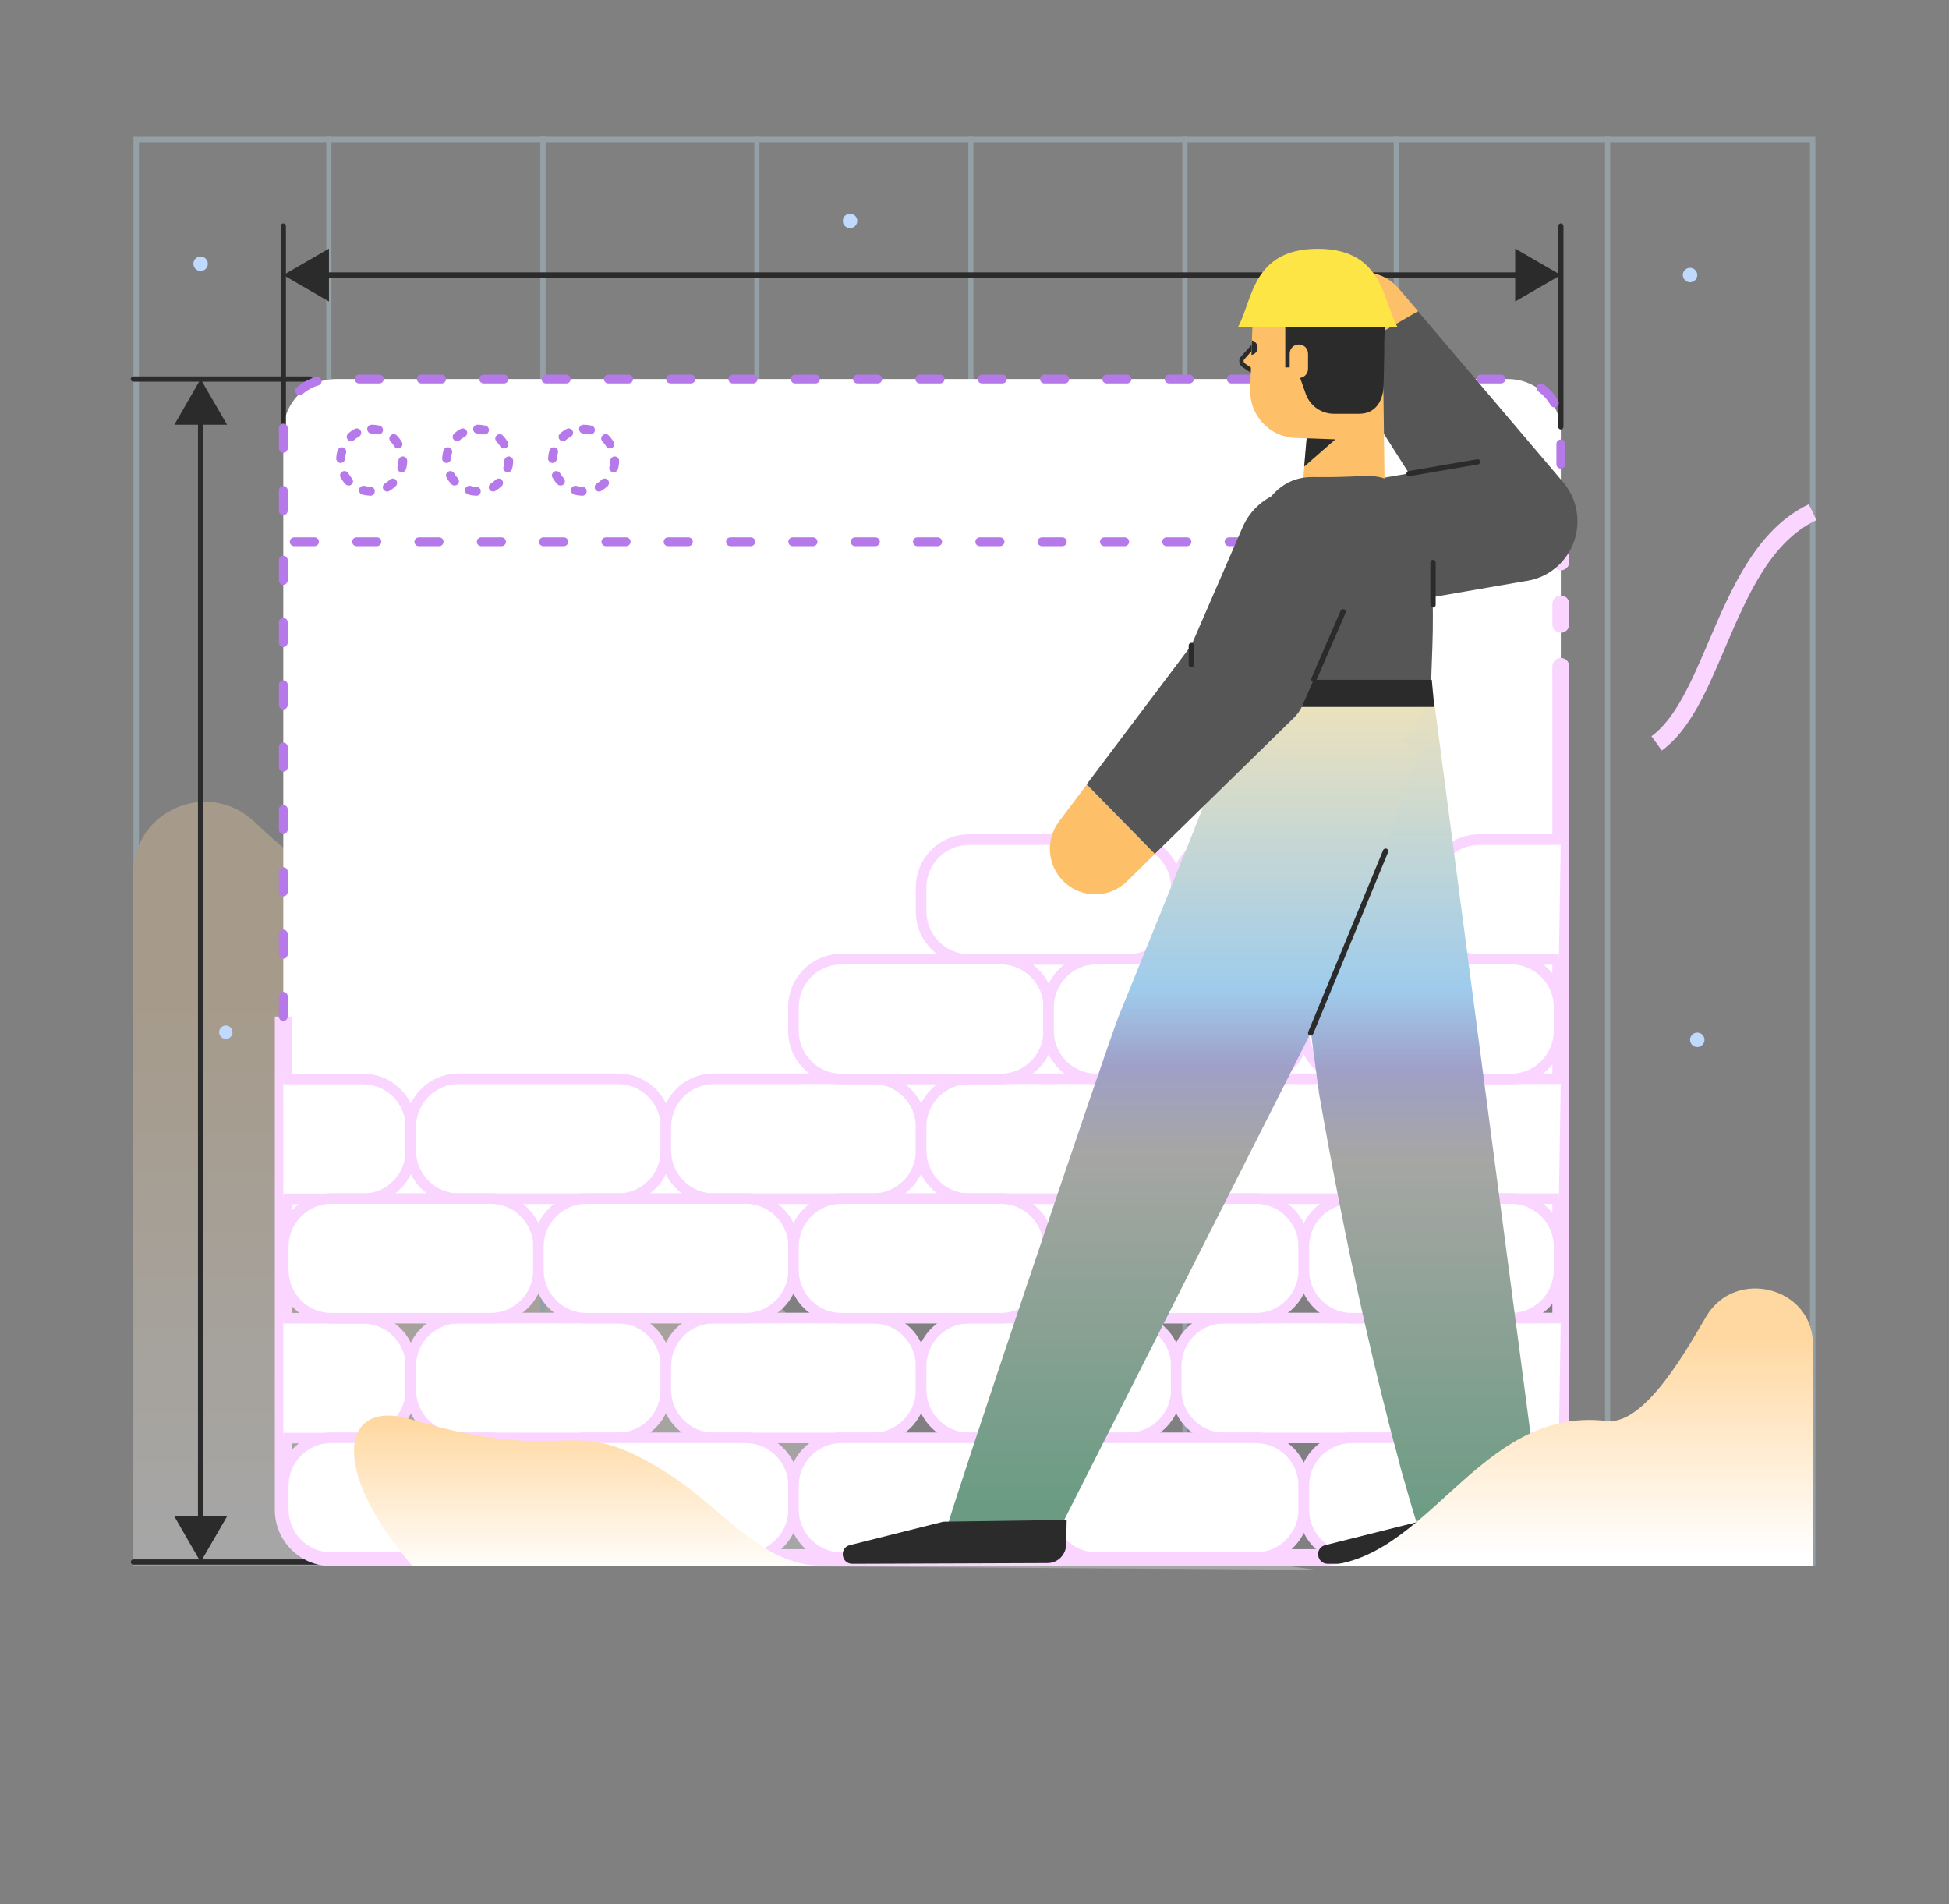 <?xml version="1.0" encoding="iso-8859-1"?>
<!-- Generator: Adobe Illustrator 23.0.2, SVG Export Plug-In . SVG Version: 6.00 Build 0)  -->
<svg version="1.1" id="Layer_1" xmlns="http://www.w3.org/2000/svg" xmlns:xlink="http://www.w3.org/1999/xlink" x="0px" y="0px"
	 viewBox="0 0 1105.6 1080" style="enable-background:new 0 0 1105.6 1080;" xml:space="preserve">
<rect x="0" y="0" width="1105.6" height="1080" fill="#808080" stroke="none"/>
<g style="opacity:0.3;">
	<g>
		<path style="fill:#C4ECFE;" d="M1026.7,80.7V885H78.8V80.7H1026.7 M1029.8,77.6H75.7v810.5h954.1L1029.8,77.6L1029.8,77.6z"/>
	</g>
	
		<linearGradient id="SVGID_1_" gradientUnits="userSpaceOnUse" x1="411.1" y1="836.15" x2="411.1" y2="516.404" gradientTransform="matrix(1 0 0 -1 0 1392)">
		<stop  offset="0" style="stop-color:#FFD8A1"/>
		<stop  offset="0.996" style="stop-color:#FFFFFF"/>
	</linearGradient>
	<path style="fill:url(#SVGID_1_);" d="M75.7,495.3c0-35.8,42.8-53.9,68.7-29.1c86.3,82.5,145.8,49.6,215.3,148.6
		c86.4,123.2,110.9,240,386.8,275.6L75.7,886V495.3z"/>
	<g>
		<g>
			<g>
				<rect x="306.5" y="77.6" style="fill:#C4ECFE;" width="2.9" height="810.5"/>
			</g>
			<g>
				<rect x="427.9" y="77.6" style="fill:#C4ECFE;" width="2.9" height="810.5"/>
			</g>
			<g>
				<rect x="306.5" y="77.6" style="fill:#C4ECFE;" width="2.9" height="810.5"/>
			</g>
			<g>
				<rect x="185.1" y="77.6" style="fill:#C4ECFE;" width="2.9" height="810.5"/>
			</g>
			<g>
				<rect x="549.3" y="77.6" style="fill:#C4ECFE;" width="2.9" height="810.5"/>
			</g>
			<g>
				<rect x="670.7" y="77.6" style="fill:#C4ECFE;" width="2.9" height="810.5"/>
			</g>
			<g>
				<rect x="790.6" y="77.6" style="fill:#C4ECFE;" width="2.9" height="810.5"/>
			</g>
			<g>
				<rect x="910.5" y="77.6" style="fill:#C4ECFE;" width="2.9" height="810.5"/>
			</g>
		</g>
	</g>
</g>
<g>
	<circle style="fill:#BFD9FF;" cx="270.9" cy="451.9" r="4.1"/>
	<circle style="fill:#BFD9FF;" cx="962.8" cy="589.8" r="4.1"/>
	<circle style="fill:#BFD9FF;" cx="958.7" cy="156" r="4.1"/>
	<circle style="fill:#BFD9FF;" cx="482.2" cy="125.3" r="4.1"/>
	<circle style="fill:#BFD9FF;" cx="113.8" cy="149.6" r="4.1"/>
	<circle style="fill:#BFD9FF;" cx="740.6" cy="690.5" r="3.8"/>
	
		<ellipse transform="matrix(0.957 -0.292 0.292 0.957 -165.181 62.779)" style="fill:#BFD9FF;" cx="127.895" cy="585.213" rx="3.8" ry="3.8"/>
</g>
<g>
	<path style="fill:#FFFFFF;" d="M885.4,730.7H160.7V245c0-16.6,13.4-30,30-30h664.7c16.6,0,30,13.4,30,30V730.7z"/>
	<g>
		<g>
			<g>
				<path style="fill:#2B2B2B;" d="M863.8,157.5H182.2c-0.8,0-1.5-0.7-1.5-1.5s0.7-1.5,1.5-1.5h681.6c0.8,0,1.5,0.7,1.5,1.5
					S864.6,157.5,863.8,157.5z"/>
			</g>
			<g>
				<polygon style="fill:#2B2B2B;" points="186.6,171 160.7,156 186.6,141 				"/>
			</g>
			<g>
				<polygon style="fill:#2B2B2B;" points="859.5,171 885.4,156 859.5,141 				"/>
			</g>
		</g>
	</g>
	<g>
		<path style="fill:#2B2B2B;" d="M160.7,243.6c-0.8,0-1.5-0.7-1.5-1.5V128.2c0-0.8,0.7-1.5,1.5-1.5s1.5,0.7,1.5,1.5v113.9
			C162.2,242.9,161.5,243.6,160.7,243.6z"/>
	</g>
	<g>
		<path style="fill:#2B2B2B;" d="M885.4,243.6c-0.8,0-1.5-0.7-1.5-1.5V128.2c0-0.8,0.7-1.5,1.5-1.5s1.5,0.7,1.5,1.5v113.9
			C886.9,242.9,886.2,243.6,885.4,243.6z"/>
	</g>
	<g>
		<g>
			<path style="fill:#2B2B2B;" d="M175.8,216.5H75.7c-0.8,0-1.5-0.7-1.5-1.5s0.7-1.5,1.5-1.5h100.1c0.8,0,1.5,0.7,1.5,1.5
				S176.6,216.5,175.8,216.5z"/>
		</g>
		<g>
			<path style="fill:#2B2B2B;" d="M187.8,887.5H75.7c-0.8,0-1.5-0.7-1.5-1.5s0.7-1.5,1.5-1.5h112.1c0.8,0,1.5,0.7,1.5,1.5
				S188.6,887.5,187.8,887.5z"/>
		</g>
		<g>
			<g>
				<g>
					<path style="fill:#2B2B2B;" d="M113.8,866c-0.8,0-1.5-0.7-1.5-1.5v-628c0-0.8,0.7-1.5,1.5-1.5s1.5,0.7,1.5,1.5v628
						C115.3,865.3,114.6,866,113.8,866z"/>
				</g>
				<g>
					<polygon style="fill:#2B2B2B;" points="128.8,860.1 113.8,886 98.9,860.1 					"/>
				</g>
				<g>
					<polygon style="fill:#2B2B2B;" points="128.8,240.9 113.8,215 98.9,240.9 					"/>
				</g>
			</g>
		</g>
	</g>
	<g>
		<g>
			<path style="fill:#F9D5FF;" d="M858.3,888.3H187.8c-17.6,0-31.9-14.3-31.9-31.9V576.6h9.6v279.8c0,12.3,10,22.3,22.3,22.3h670.5
				c12.3,0,22.3-10,22.3-22.3V380.6h9.6v475.8C890.2,874,875.9,888.3,858.3,888.3z"/>
		</g>
		<g>
			<path style="fill:#F9D5FF;" d="M885.4,385.4c-2.6,0-4.8-2.1-4.8-4.8V378c0-2.6,2.1-4.8,4.8-4.8s4.8,2.1,4.8,4.8v2.6
				C890.2,383.2,888,385.4,885.4,385.4z M885.4,358.9c-2.6,0-4.8-2.1-4.8-4.8v-11.5c0-2.6,2.1-4.8,4.8-4.8s4.8,2.1,4.8,4.8v11.5
				C890.2,356.8,888,358.9,885.4,358.9z M885.4,323.5c-2.6,0-4.8-2.1-4.8-4.8v-11.5c0-2.6,2.1-4.8,4.8-4.8s4.8,2.1,4.8,4.8v11.5
				C890.2,321.4,888,323.5,885.4,323.5z"/>
		</g>
		<g>
			<path style="fill:#B679EA;" d="M160.7,579.1c-1.4,0-2.5-1.1-2.5-2.5v-11.5c0-1.4,1.1-2.5,2.5-2.5s2.5,1.1,2.5,2.5v11.5
				C163.2,578,162.1,579.1,160.7,579.1z M160.7,543.8c-1.4,0-2.5-1.1-2.5-2.5v-11.5c0-1.4,1.1-2.5,2.5-2.5s2.5,1.1,2.5,2.5v11.5
				C163.2,542.6,162.1,543.8,160.7,543.8z M160.7,508.4c-1.4,0-2.5-1.1-2.5-2.5v-11.5c0-1.4,1.1-2.5,2.5-2.5s2.5,1.1,2.5,2.5v11.5
				C163.2,507.3,162.1,508.4,160.7,508.4z M160.7,473.1c-1.4,0-2.5-1.1-2.5-2.5v-11.5c0-1.4,1.1-2.5,2.5-2.5s2.5,1.1,2.5,2.5v11.5
				C163.2,471.9,162.1,473.1,160.7,473.1z M160.7,437.7c-1.4,0-2.5-1.1-2.5-2.5v-11.5c0-1.4,1.1-2.5,2.5-2.5s2.5,1.1,2.5,2.5v11.5
				C163.2,436.6,162.1,437.7,160.7,437.7z M160.7,402.4c-1.4,0-2.5-1.1-2.5-2.5v-11.5c0-1.4,1.1-2.5,2.5-2.5s2.5,1.1,2.5,2.5v11.5
				C163.2,401.2,162.1,402.4,160.7,402.4z M160.7,367c-1.4,0-2.5-1.1-2.5-2.5V353c0-1.4,1.1-2.5,2.5-2.5s2.5,1.1,2.5,2.5v11.5
				C163.2,365.9,162.1,367,160.7,367z M160.7,331.7c-1.4,0-2.5-1.1-2.5-2.5v-11.5c0-1.4,1.1-2.5,2.5-2.5s2.5,1.1,2.5,2.5v11.5
				C163.2,330.5,162.1,331.7,160.7,331.7z"/>
		</g>
		<g>
			<path style="fill:#B679EA;" d="M885.4,309.8h-11.5c-1.4,0-2.5-1.1-2.5-2.5s1.1-2.5,2.5-2.5h11.5c1.4,0,2.5,1.1,2.5,2.5
				S886.8,309.8,885.4,309.8z M850.1,309.8h-11.5c-1.4,0-2.5-1.1-2.5-2.5s1.1-2.5,2.5-2.5h11.5c1.4,0,2.5,1.1,2.5,2.5
				S851.4,309.8,850.1,309.8z M814.7,309.8h-11.5c-1.4,0-2.5-1.1-2.5-2.5s1.1-2.5,2.5-2.5h11.5c1.4,0,2.5,1.1,2.5,2.5
				S816.1,309.8,814.7,309.8z M779.4,309.8h-11.5c-1.4,0-2.5-1.1-2.5-2.5s1.1-2.5,2.5-2.5h11.5c1.4,0,2.5,1.1,2.5,2.5
				S780.7,309.8,779.4,309.8z M744,309.8h-11.5c-1.4,0-2.5-1.1-2.5-2.5s1.1-2.5,2.5-2.5H744c1.4,0,2.5,1.1,2.5,2.5
				S745.4,309.8,744,309.8z M708.7,309.8h-11.5c-1.4,0-2.5-1.1-2.5-2.5s1.1-2.5,2.5-2.5h11.5c1.4,0,2.5,1.1,2.5,2.5
				S710,309.8,708.7,309.8z M673.3,309.8h-11.5c-1.4,0-2.5-1.1-2.5-2.5s1.1-2.5,2.5-2.5h11.5c1.4,0,2.5,1.1,2.5,2.5
				S674.7,309.8,673.3,309.8z M638,309.8h-11.5c-1.4,0-2.5-1.1-2.5-2.5s1.1-2.5,2.5-2.5H638c1.4,0,2.5,1.1,2.5,2.5
				S639.3,309.8,638,309.8z M602.6,309.8h-11.5c-1.4,0-2.5-1.1-2.5-2.5s1.1-2.5,2.5-2.5h11.5c1.4,0,2.5,1.1,2.5,2.5
				S604,309.8,602.6,309.8z M567.3,309.8h-11.5c-1.4,0-2.5-1.1-2.5-2.5s1.1-2.5,2.5-2.5h11.5c1.4,0,2.5,1.1,2.5,2.5
				S568.6,309.8,567.3,309.8z M531.9,309.8h-11.5c-1.4,0-2.5-1.1-2.5-2.5s1.1-2.5,2.5-2.5h11.5c1.4,0,2.5,1.1,2.5,2.5
				S533.3,309.8,531.9,309.8z M496.6,309.8h-11.5c-1.4,0-2.5-1.1-2.5-2.5s1.1-2.5,2.5-2.5h11.5c1.4,0,2.5,1.1,2.5,2.5
				S497.9,309.8,496.6,309.8z M461.2,309.8h-11.5c-1.4,0-2.5-1.1-2.5-2.5s1.1-2.5,2.5-2.5h11.5c1.4,0,2.5,1.1,2.5,2.5
				S462.6,309.8,461.2,309.8z M425.9,309.8h-11.5c-1.4,0-2.5-1.1-2.5-2.5s1.1-2.5,2.5-2.5h11.5c1.4,0,2.5,1.1,2.5,2.5
				S427.2,309.8,425.9,309.8z M390.5,309.8H379c-1.4,0-2.5-1.1-2.5-2.5s1.1-2.5,2.5-2.5h11.5c1.4,0,2.5,1.1,2.5,2.5
				S391.9,309.8,390.5,309.8z M355.2,309.8h-11.5c-1.4,0-2.5-1.1-2.5-2.5s1.1-2.5,2.5-2.5h11.5c1.4,0,2.5,1.1,2.5,2.5
				S356.5,309.8,355.2,309.8z M319.8,309.8h-11.5c-1.4,0-2.5-1.1-2.5-2.5s1.1-2.5,2.5-2.5h11.5c1.4,0,2.5,1.1,2.5,2.5
				S321.2,309.8,319.8,309.8z M284.5,309.8H273c-1.4,0-2.5-1.1-2.5-2.5s1.1-2.5,2.5-2.5h11.5c1.4,0,2.5,1.1,2.5,2.5
				S285.8,309.8,284.5,309.8z M249.1,309.8h-11.5c-1.4,0-2.5-1.1-2.5-2.5s1.1-2.5,2.5-2.5h11.5c1.4,0,2.5,1.1,2.5,2.5
				S250.5,309.8,249.1,309.8z M213.8,309.8h-11.5c-1.4,0-2.5-1.1-2.5-2.5s1.1-2.5,2.5-2.5h11.5c1.4,0,2.5,1.1,2.5,2.5
				S215.1,309.8,213.8,309.8z M178.4,309.8h-11.5c-1.4,0-2.5-1.1-2.5-2.5s1.1-2.5,2.5-2.5h11.5c1.4,0,2.5,1.1,2.5,2.5
				S179.8,309.8,178.4,309.8z M885.4,301.2c-1.4,0-2.5-1.1-2.5-2.5v-11.5c0-1.4,1.1-2.5,2.5-2.5s2.5,1.1,2.5,2.5v11.5
				C887.9,300.1,886.8,301.2,885.4,301.2z M160.7,292.2c-1.4,0-2.5-1.1-2.5-2.5v-11.5c0-1.4,1.1-2.5,2.5-2.5s2.5,1.1,2.5,2.5v11.5
				C163.2,291,162.1,292.2,160.7,292.2z M885.4,265.8c-1.4,0-2.5-1.1-2.5-2.5v-11.5c0-1.4,1.1-2.5,2.5-2.5s2.5,1.1,2.5,2.5v11.5
				C887.9,264.7,886.8,265.8,885.4,265.8z M160.7,256.8c-1.4,0-2.5-1.1-2.5-2.5v-11.5c0-1.4,1.1-2.5,2.5-2.5s2.5,1.1,2.5,2.5v11.5
				C163.2,255.7,162.1,256.8,160.7,256.8z M881.8,231.1c-0.9,0-1.7-0.5-2.2-1.3c-1.7-3-4.1-5.7-6.9-7.7c-1.1-0.8-1.4-2.4-0.6-3.5
				c0.8-1.1,2.4-1.4,3.5-0.6c3.4,2.4,6.2,5.6,8.3,9.2c0.7,1.2,0.3,2.7-0.9,3.4C882.7,231,882.3,231.1,881.8,231.1z M170,224.2
				c-0.7,0-1.4-0.3-1.9-0.9c-0.9-1-0.8-2.6,0.2-3.5c3.2-2.8,6.8-4.8,10.9-6c1.3-0.4,2.7,0.3,3.1,1.7c0.4,1.3-0.3,2.7-1.7,3.1
				c-3.3,1-6.4,2.7-9,5C171.1,224,170.6,224.2,170,224.2z M851.4,217.5H840c-1.4,0-2.5-1.1-2.5-2.5s1.1-2.5,2.5-2.5h11.5
				c1.4,0,2.5,1.1,2.5,2.5S852.8,217.5,851.4,217.5z M816.1,217.5h-11.5c-1.4,0-2.5-1.1-2.5-2.5s1.1-2.5,2.5-2.5h11.5
				c1.4,0,2.5,1.1,2.5,2.5S817.5,217.5,816.1,217.5z M780.7,217.5h-11.5c-1.4,0-2.5-1.1-2.5-2.5s1.1-2.5,2.5-2.5h11.5
				c1.4,0,2.5,1.1,2.5,2.5S782.1,217.5,780.7,217.5z M745.4,217.5h-11.5c-1.4,0-2.5-1.1-2.5-2.5s1.1-2.5,2.5-2.5h11.5
				c1.4,0,2.5,1.1,2.5,2.5S746.8,217.5,745.4,217.5z M710,217.5h-11.5c-1.4,0-2.5-1.1-2.5-2.5s1.1-2.5,2.5-2.5H710
				c1.4,0,2.5,1.1,2.5,2.5S711.4,217.5,710,217.5z M674.7,217.5h-11.5c-1.4,0-2.5-1.1-2.5-2.5s1.1-2.5,2.5-2.5h11.5
				c1.4,0,2.5,1.1,2.5,2.5S676.1,217.5,674.7,217.5z M639.3,217.5h-11.5c-1.4,0-2.5-1.1-2.5-2.5s1.1-2.5,2.5-2.5h11.5
				c1.4,0,2.5,1.1,2.5,2.5S640.7,217.5,639.3,217.5z M604,217.5h-11.5c-1.4,0-2.5-1.1-2.5-2.5s1.1-2.5,2.5-2.5H604
				c1.4,0,2.5,1.1,2.5,2.5S605.4,217.5,604,217.5z M568.6,217.5h-11.5c-1.4,0-2.5-1.1-2.5-2.5s1.1-2.5,2.5-2.5h11.5
				c1.4,0,2.5,1.1,2.5,2.5S570,217.5,568.6,217.5z M533.3,217.5h-11.5c-1.4,0-2.5-1.1-2.5-2.5s1.1-2.5,2.5-2.5h11.5
				c1.4,0,2.5,1.1,2.5,2.5S534.7,217.5,533.3,217.5z M497.9,217.5h-11.5c-1.4,0-2.5-1.1-2.5-2.5s1.1-2.5,2.5-2.5h11.5
				c1.4,0,2.5,1.1,2.5,2.5S499.3,217.5,497.9,217.5z M462.6,217.5h-11.5c-1.4,0-2.5-1.1-2.5-2.5s1.1-2.5,2.5-2.5h11.5
				c1.4,0,2.5,1.1,2.5,2.5S464,217.5,462.6,217.5z M427.2,217.5h-11.5c-1.4,0-2.5-1.1-2.5-2.5s1.1-2.5,2.5-2.5h11.5
				c1.4,0,2.5,1.1,2.5,2.5S428.6,217.5,427.2,217.5z M391.9,217.5h-11.5c-1.4,0-2.5-1.1-2.5-2.5s1.1-2.5,2.5-2.5h11.5
				c1.4,0,2.5,1.1,2.5,2.5S393.3,217.5,391.9,217.5z M356.6,217.5h-11.5c-1.4,0-2.5-1.1-2.5-2.5s1.1-2.5,2.5-2.5h11.5
				c1.4,0,2.5,1.1,2.5,2.5S357.9,217.5,356.6,217.5z M321.2,217.5h-11.5c-1.4,0-2.5-1.1-2.5-2.5s1.1-2.5,2.5-2.5h11.5
				c1.4,0,2.5,1.1,2.5,2.5S322.6,217.5,321.2,217.5z M285.9,217.5h-11.5c-1.4,0-2.5-1.1-2.5-2.5s1.1-2.5,2.5-2.5h11.5
				c1.4,0,2.5,1.1,2.5,2.5S287.2,217.5,285.9,217.5z M250.5,217.5H239c-1.4,0-2.5-1.1-2.5-2.5s1.1-2.5,2.5-2.5h11.5
				c1.4,0,2.5,1.1,2.5,2.5S251.9,217.5,250.5,217.5z M215.2,217.5h-11.5c-1.4,0-2.5-1.1-2.5-2.5s1.1-2.5,2.5-2.5h11.5
				c1.4,0,2.5,1.1,2.5,2.5S216.5,217.5,215.2,217.5z"/>
		</g>
		<g>
			<g>
				<path style="fill:#B679EA;" d="M210.1,281.2L210.1,281.2c-1.6-0.1-3.1-0.3-4.6-0.7c-1.3-0.4-2.1-1.7-1.8-3.1
					c0.4-1.3,1.7-2.1,3.1-1.8c1.1,0.3,2.2,0.5,3.4,0.5c1.4,0.1,2.5,1.2,2.4,2.6C212.6,280.1,211.5,281.2,210.1,281.2z M219.7,278.8
					c-0.9,0-1.7-0.4-2.2-1.2c-0.7-1.2-0.3-2.7,0.9-3.4c1-0.6,1.9-1.3,2.7-2.1c1-0.9,2.6-0.9,3.5,0.1s0.9,2.6-0.1,3.5
					c-1.1,1-2.3,2-3.6,2.7C220.6,278.7,220.1,278.8,219.7,278.8z M197.8,275.4c-0.7,0-1.4-0.3-1.9-0.8c-1-1.1-1.9-2.4-2.7-3.7
					c-0.7-1.2-0.2-2.7,1-3.4c1.2-0.7,2.7-0.2,3.4,1c0.6,1,1.2,1.9,2,2.8c0.9,1,0.9,2.6-0.2,3.5C199,275.2,198.4,275.4,197.8,275.4z
					 M227.9,267.9c-0.2,0-0.4,0-0.6-0.1c-1.3-0.3-2.2-1.7-1.8-3c0.3-1.1,0.4-2.2,0.5-3.4c0-1.4,1.2-2.5,2.5-2.5
					c1.4,0,2.5,1.2,2.5,2.5c0,1.5-0.2,3-0.6,4.5C230,267.1,229,267.9,227.9,267.9z M193.2,262.6h-0.1c-1.4-0.1-2.4-1.3-2.4-2.6
					c0.1-1.5,0.3-3,0.8-4.5c0.4-1.3,1.8-2.1,3.1-1.7s2.1,1.8,1.7,3.1c-0.3,1.1-0.5,2.2-0.6,3.4C195.6,261.5,194.5,262.6,193.2,262.6
					z M225.8,254.4c-0.8,0-1.7-0.4-2.1-1.2c-0.6-1-1.3-1.9-2.1-2.7c-1-1-1-2.6,0-3.5c1-1,2.6-1,3.5,0c1.1,1.1,2,2.3,2.8,3.6
					c0.7,1.2,0.4,2.7-0.8,3.4C226.7,254.3,226.3,254.4,225.8,254.4z M199.2,250.3c-0.7,0-1.4-0.3-1.9-0.9c-0.9-1-0.8-2.6,0.2-3.5
					c1.1-1,2.4-1.9,3.7-2.6c1.2-0.7,2.7-0.2,3.4,1s0.2,2.7-1,3.4c-1,0.5-2,1.2-2.8,1.9C200.4,250.1,199.8,250.3,199.2,250.3z
					 M214.8,246.4c-0.2,0-0.4,0-0.6-0.1c-1.1-0.3-2.3-0.4-3.4-0.4c-1.4,0-2.5-1.1-2.5-2.5s1.1-2.5,2.5-2.5c1.5,0,3.1,0.2,4.5,0.5
					c1.3,0.3,2.2,1.7,1.9,3S215.9,246.4,214.8,246.4z"/>
			</g>
			<g>
				<path style="fill:#B679EA;" d="M270.2,281.2L270.2,281.2c-1.6-0.1-3.1-0.3-4.6-0.7c-1.3-0.4-2.1-1.7-1.8-3.1
					c0.4-1.3,1.7-2.1,3.1-1.8c1.1,0.3,2.2,0.5,3.4,0.5c1.4,0.1,2.5,1.2,2.4,2.6C272.7,280.1,271.6,281.2,270.2,281.2z M279.8,278.8
					c-0.9,0-1.7-0.4-2.2-1.2c-0.7-1.2-0.3-2.7,0.9-3.4c1-0.6,1.9-1.3,2.7-2.1c1-0.9,2.6-0.9,3.5,0.1s0.9,2.6-0.1,3.5
					c-1.1,1-2.3,2-3.6,2.7C280.7,278.7,280.2,278.8,279.8,278.8z M257.9,275.4c-0.7,0-1.4-0.3-1.9-0.8c-1-1.1-1.9-2.4-2.7-3.7
					c-0.7-1.2-0.2-2.7,1-3.4c1.2-0.7,2.7-0.2,3.4,1c0.6,1,1.2,1.9,2,2.8c0.9,1,0.9,2.6-0.2,3.5C259.1,275.2,258.5,275.4,257.9,275.4
					z M288,267.9c-0.2,0-0.4,0-0.6-0.1c-1.3-0.3-2.2-1.7-1.8-3c0.3-1.1,0.4-2.2,0.5-3.4c0-1.4,1.2-2.5,2.5-2.5
					c1.4,0,2.5,1.2,2.5,2.5c0,1.5-0.2,3-0.6,4.5C290.1,267.1,289.1,267.9,288,267.9z M253.3,262.6h-0.1c-1.4-0.1-2.4-1.3-2.4-2.6
					c0.1-1.5,0.3-3,0.8-4.5c0.4-1.3,1.8-2.1,3.1-1.7c1.3,0.4,2.1,1.8,1.7,3.1c-0.3,1.1-0.5,2.2-0.6,3.4
					C255.7,261.5,254.6,262.6,253.3,262.6z M285.9,254.4c-0.8,0-1.7-0.4-2.1-1.2c-0.6-1-1.3-1.9-2.1-2.7c-1-1-1-2.6,0-3.5
					c1-1,2.6-1,3.5,0c1.1,1.1,2,2.3,2.8,3.6c0.7,1.2,0.4,2.7-0.8,3.4C286.8,254.3,286.4,254.4,285.9,254.4z M259.3,250.3
					c-0.7,0-1.4-0.3-1.9-0.9c-0.9-1-0.8-2.6,0.2-3.5c1.1-1,2.4-1.9,3.7-2.6c1.2-0.7,2.7-0.2,3.4,1c0.7,1.2,0.2,2.7-1,3.4
					c-1,0.5-2,1.2-2.8,1.9C260.5,250.1,259.9,250.3,259.3,250.3z M274.9,246.4c-0.2,0-0.4,0-0.6-0.1c-1.1-0.3-2.3-0.4-3.4-0.4
					c-1.4,0-2.5-1.1-2.5-2.5s1.1-2.5,2.5-2.5c1.5,0,3.1,0.2,4.5,0.5c1.3,0.3,2.2,1.7,1.9,3C277,245.7,276,246.4,274.9,246.4z"/>
			</g>
			<g>
				<path style="fill:#B679EA;" d="M330.3,281.2L330.3,281.2c-1.6-0.1-3.1-0.3-4.6-0.7c-1.3-0.4-2.1-1.7-1.8-3.1
					c0.4-1.3,1.7-2.1,3.1-1.8c1.1,0.3,2.2,0.5,3.4,0.5c1.4,0.1,2.5,1.2,2.4,2.6C332.8,280.1,331.7,281.2,330.3,281.2z M339.9,278.8
					c-0.9,0-1.7-0.4-2.2-1.2c-0.7-1.2-0.3-2.7,0.9-3.4c1-0.6,1.9-1.3,2.7-2.1c1-0.9,2.6-0.9,3.5,0.1s0.9,2.6-0.1,3.5
					c-1.1,1-2.3,2-3.6,2.7C340.8,278.7,340.3,278.8,339.9,278.8z M318,275.4c-0.7,0-1.4-0.3-1.9-0.8c-1-1.1-1.9-2.4-2.7-3.7
					c-0.7-1.2-0.2-2.7,1-3.4c1.2-0.7,2.7-0.2,3.4,1c0.6,1,1.2,1.9,2,2.8c0.9,1,0.9,2.6-0.2,3.5C319.2,275.2,318.6,275.4,318,275.4z
					 M348.1,267.9c-0.2,0-0.4,0-0.6-0.1c-1.3-0.3-2.2-1.7-1.8-3c0.3-1.1,0.4-2.2,0.5-3.4c0-1.4,1.2-2.5,2.5-2.5
					c1.4,0,2.5,1.2,2.5,2.5c0,1.5-0.2,3-0.6,4.5C350.2,267.1,349.2,267.9,348.1,267.9z M313.4,262.6h-0.1c-1.4-0.1-2.4-1.3-2.4-2.6
					c0.1-1.5,0.3-3,0.8-4.5c0.4-1.3,1.8-2.1,3.1-1.7c1.3,0.4,2.1,1.8,1.7,3.1c-0.3,1.1-0.5,2.2-0.6,3.4
					C315.8,261.5,314.7,262.6,313.4,262.6z M346,254.4c-0.8,0-1.7-0.4-2.1-1.2c-0.6-1-1.3-1.9-2.1-2.7c-1-1-1-2.6,0-3.5
					c1-1,2.6-1,3.5,0c1.1,1.1,2,2.3,2.8,3.6c0.7,1.2,0.4,2.7-0.8,3.4C346.9,254.3,346.5,254.4,346,254.4z M319.4,250.3
					c-0.7,0-1.4-0.3-1.9-0.9c-0.9-1-0.8-2.6,0.2-3.5c1.1-1,2.4-1.9,3.7-2.6c1.2-0.7,2.7-0.2,3.4,1c0.7,1.2,0.2,2.7-1,3.4
					c-1,0.5-2,1.2-2.8,1.9C320.6,250.1,320,250.3,319.4,250.3z M335,246.4c-0.2,0-0.4,0-0.6-0.1c-1.1-0.3-2.3-0.4-3.4-0.4
					c-1.4,0-2.5-1.1-2.5-2.5s1.1-2.5,2.5-2.5c1.5,0,3.1,0.2,4.5,0.5c1.3,0.3,2.2,1.7,1.9,3C337.1,245.7,336.1,246.4,335,246.4z"/>
			</g>
		</g>
	</g>
	<g>
		<g>
			<g>
				<path style="fill:#FFFFFF;" d="M160.7,747.7h45.2c15,0,27.2,12.2,27.2,27.2v13.6c0,15-12.2,27.2-27.2,27.2h-45.2"/>
				<path style="fill:#F9D5FF;" d="M205.9,818.7h-45.2v-6h45.2c13.3,0,24.2-10.9,24.2-24.2v-13.6c0-13.3-10.9-24.2-24.2-24.2h-45.2
					v-6h45.2c16.7,0,30.2,13.5,30.2,30.2v13.6C236.1,805.2,222.6,818.7,205.9,818.7z"/>
			</g>
		</g>
		<g>
			<g>
				<path style="fill:#FFFFFF;" d="M350.6,815.6h-90.4c-15,0-27.2-12.2-27.2-27.2v-13.6c0-15,12.2-27.2,27.2-27.2h90.4
					c15,0,27.2,12.2,27.2,27.2v13.6C377.8,803.4,365.6,815.6,350.6,815.6z"/>
				<path style="fill:#F9D5FF;" d="M350.6,818.6h-90.4c-16.7,0-30.2-13.5-30.2-30.2v-13.6c0-16.7,13.5-30.2,30.2-30.2h90.4
					c16.7,0,30.2,13.5,30.2,30.2v13.6C380.8,805.1,367.3,818.6,350.6,818.6z M260.2,750.6c-13.3,0-24.2,10.9-24.2,24.2v13.6
					c0,13.3,10.9,24.2,24.2,24.2h90.4c13.3,0,24.2-10.9,24.2-24.2v-13.6c0-13.3-10.9-24.2-24.2-24.2H260.2z"/>
			</g>
		</g>
		<g>
			<g>
				<path style="fill:#FFFFFF;" d="M495.3,815.6h-90.4c-15,0-27.2-12.2-27.2-27.2v-13.6c0-15,12.2-27.2,27.2-27.2h90.4
					c15,0,27.2,12.2,27.2,27.2v13.6C522.5,803.4,510.3,815.6,495.3,815.6z"/>
				<path style="fill:#F9D5FF;" d="M495.3,818.6h-90.4c-16.7,0-30.2-13.5-30.2-30.2v-13.6c0-16.7,13.5-30.2,30.2-30.2h90.4
					c16.7,0,30.2,13.5,30.2,30.2v13.6C525.5,805.1,512,818.6,495.3,818.6z M404.9,750.6c-13.3,0-24.2,10.9-24.2,24.2v13.6
					c0,13.3,10.9,24.2,24.2,24.2h90.4c13.3,0,24.2-10.9,24.2-24.2v-13.6c0-13.3-10.9-24.2-24.2-24.2H404.9z"/>
			</g>
		</g>
		<g>
			<g>
				<path style="fill:#FFFFFF;" d="M640.1,815.6h-90.4c-15,0-27.2-12.2-27.2-27.2v-13.6c0-15,12.2-27.2,27.2-27.2h90.4
					c15,0,27.2,12.2,27.2,27.2v13.6C667.2,803.4,655.1,815.6,640.1,815.6z"/>
				<path style="fill:#F9D5FF;" d="M640.1,818.6h-90.4c-16.7,0-30.2-13.5-30.2-30.2v-13.6c0-16.7,13.5-30.2,30.2-30.2h90.4
					c16.7,0,30.2,13.5,30.2,30.2v13.6C670.2,805.1,656.6,818.6,640.1,818.6z M549.7,750.6c-13.3,0-24.2,10.9-24.2,24.2v13.6
					c0,13.3,10.9,24.2,24.2,24.2h90.4c13.3,0,24.1-10.9,24.2-24.2v-13.6c0-13.3-10.9-24.2-24.2-24.2H549.7z"/>
			</g>
		</g>
		<g>
			<g>
				<path style="fill:#FFFFFF;" d="M784.8,815.6h-90.4c-15,0-27.2-12.2-27.2-27.2v-13.6c0-15,12.2-27.2,27.2-27.2h90.4
					c15,0,27.2,12.2,27.2,27.2v13.6C812,803.4,799.8,815.6,784.8,815.6z"/>
				<path style="fill:#F9D5FF;" d="M784.8,818.6h-90.4c-16.7,0-30.2-13.5-30.2-30.2v-13.6c0-16.7,13.5-30.2,30.2-30.2h90.4
					c16.7,0,30.2,13.5,30.2,30.2v13.6C815,805.1,801.5,818.6,784.8,818.6z M694.4,750.6c-13.3,0-24.2,10.9-24.2,24.2v13.6
					c0,13.3,10.9,24.2,24.2,24.2h90.4c13.3,0,24.2-10.9,24.2-24.2v-13.6c0-13.3-10.9-24.2-24.2-24.2H694.4z"/>
			</g>
		</g>
		<g>
			<g>
				<path style="fill:#FFFFFF;" d="M884.3,815.6h-45.2c-15,0-27.2-12.2-27.2-27.2v-13.6c0-15,12.2-27.2,27.2-27.2h46.3"/>
				<path style="fill:#F9D5FF;" d="M884.3,818.6h-45.2c-16.7,0-30.2-13.5-30.2-30.2v-13.6c0-16.7,13.5-30.2,30.2-30.2h46.3v6h-46.3
					c-13.3,0-24.2,10.9-24.2,24.2v13.6c0,13.3,10.9,24.2,24.2,24.2h45.2V818.6z"/>
			</g>
		</g>
	</g>
	<g>
		<g>
			<path style="fill:#FFFFFF;" d="M278.3,883.5h-90.4c-15,0-27.2-12.2-27.2-27.2v-13.6c0-15,12.2-27.2,27.2-27.2h90.4
				c15,0,27.2,12.2,27.2,27.2v13.6C305.4,871.3,293.3,883.5,278.3,883.5z"/>
			<path style="fill:#F9D5FF;" d="M278.3,886.5h-90.4c-16.7,0-30.2-13.5-30.2-30.2v-13.6c0-16.7,13.5-30.2,30.2-30.2h90.4
				c16.7,0,30.2,13.5,30.2,30.2v13.6C308.4,873,294.8,886.5,278.3,886.5z M187.9,818.5c-13.3,0-24.2,10.9-24.2,24.2v13.6
				c0,13.3,10.9,24.2,24.2,24.2h90.4c13.3,0,24.1-10.9,24.2-24.2v-13.6c0-13.3-10.9-24.2-24.2-24.2H187.9z"/>
		</g>
		<g>
			<path style="fill:#FFFFFF;" d="M423,883.5h-90.4c-15,0-27.2-12.2-27.2-27.2v-13.6c0-15,12.2-27.2,27.2-27.2H423
				c15,0,27.2,12.2,27.2,27.2v13.6C450.1,871.3,438,883.5,423,883.5z"/>
			<path style="fill:#F9D5FF;" d="M423,886.5h-90.4c-16.7,0-30.2-13.5-30.2-30.2v-13.6c0-16.7,13.5-30.2,30.2-30.2H423
				c16.7,0,30.2,13.5,30.2,30.2v13.6C453.1,873,439.5,886.5,423,886.5z M332.6,818.5c-13.3,0-24.2,10.9-24.2,24.2v13.6
				c0,13.3,10.9,24.2,24.2,24.2H423c13.3,0,24.1-10.9,24.2-24.2v-13.6c0-13.3-10.9-24.2-24.2-24.2H332.6z"/>
		</g>
		<g>
			<path style="fill:#FFFFFF;" d="M567.7,883.5h-90.4c-15,0-27.2-12.2-27.2-27.2v-13.6c0-15,12.2-27.2,27.2-27.2h90.4
				c15,0,27.2,12.2,27.2,27.2v13.6C594.9,871.3,582.7,883.5,567.7,883.5z"/>
			<path style="fill:#F9D5FF;" d="M567.7,886.5h-90.4c-16.7,0-30.2-13.5-30.2-30.2v-13.6c0-16.7,13.5-30.2,30.2-30.2h90.4
				c16.7,0,30.2,13.5,30.2,30.2v13.6C597.9,873,584.4,886.5,567.7,886.5z M477.3,818.5c-13.3,0-24.2,10.9-24.2,24.2v13.6
				c0,13.3,10.9,24.2,24.2,24.2h90.4c13.3,0,24.2-10.9,24.2-24.2v-13.6c0-13.3-10.9-24.2-24.2-24.2H477.3z"/>
		</g>
		<g>
			<path style="fill:#FFFFFF;" d="M712.4,883.5H622c-15,0-27.2-12.2-27.2-27.2v-13.6c0-15,12.2-27.2,27.2-27.2h90.4
				c15,0,27.2,12.2,27.2,27.2v13.6C739.6,871.3,727.4,883.5,712.4,883.5z"/>
			<path style="fill:#F9D5FF;" d="M712.4,886.5H622c-16.7,0-30.2-13.5-30.2-30.2v-13.6c0-16.7,13.5-30.2,30.2-30.2h90.4
				c16.7,0,30.2,13.5,30.2,30.2v13.6C742.6,873,729.1,886.5,712.4,886.5z M622,818.5c-13.3,0-24.2,10.9-24.2,24.2v13.6
				c0,13.3,10.9,24.2,24.2,24.2h90.4c13.3,0,24.2-10.9,24.2-24.2v-13.6c0-13.3-10.9-24.2-24.2-24.2H622z"/>
		</g>
		<g>
			<path style="fill:#FFFFFF;" d="M857.2,883.5h-90.4c-15,0-27.2-12.2-27.2-27.2v-13.6c0-15,12.2-27.2,27.2-27.2h90.4
				c15,0,27.2,12.2,27.2,27.2v13.6C884.3,871.3,872.2,883.5,857.2,883.5z"/>
			<path style="fill:#F9D5FF;" d="M857.2,886.5h-90.4c-16.7,0-30.2-13.5-30.2-30.2v-13.6c0-16.7,13.5-30.2,30.2-30.2h90.4
				c16.7,0,30.2,13.5,30.2,30.2v13.6C887.3,873,873.7,886.5,857.2,886.5z M766.8,818.5c-13.3,0-24.2,10.9-24.2,24.2v13.6
				c0,13.3,10.9,24.2,24.2,24.2h90.4c13.3,0,24.1-10.9,24.2-24.2v-13.6c0-13.3-10.9-24.2-24.2-24.2H766.8z"/>
		</g>
	</g>
	<g>
		<g>
			<g>
				<path style="fill:#FFFFFF;" d="M160.7,612h45.2c15,0,27.2,12.2,27.2,27.2v13.6c0,15-12.2,27.2-27.2,27.2h-45.2"/>
				<path style="fill:#F9D5FF;" d="M205.9,683h-45.2v-6h45.2c13.3,0,24.2-10.9,24.2-24.2v-13.6c0-13.3-10.9-24.2-24.2-24.2h-45.2v-6
					h45.2c16.7,0,30.2,13.5,30.2,30.2v13.6C236.1,669.5,222.6,683,205.9,683z"/>
			</g>
		</g>
		<g>
			<g>
				<path style="fill:#FFFFFF;" d="M350.6,679.9h-90.4c-15,0-27.2-12.2-27.2-27.2v-13.6c0-15,12.2-27.2,27.2-27.2h90.4
					c15,0,27.2,12.2,27.2,27.2v13.6C377.8,667.7,365.6,679.9,350.6,679.9z"/>
				<path style="fill:#F9D5FF;" d="M350.6,682.9h-90.4c-16.7,0-30.2-13.5-30.2-30.2v-13.6c0-16.7,13.5-30.2,30.2-30.2h90.4
					c16.7,0,30.2,13.5,30.2,30.2v13.6C380.8,669.4,367.3,682.9,350.6,682.9z M260.2,614.9c-13.3,0-24.2,10.9-24.2,24.2v13.6
					c0,13.3,10.9,24.2,24.2,24.2h90.4c13.3,0,24.2-10.9,24.2-24.2v-13.6c0-13.3-10.9-24.2-24.2-24.2H260.2z"/>
			</g>
		</g>
		<g>
			<g>
				<path style="fill:#FFFFFF;" d="M495.3,679.9h-90.4c-15,0-27.2-12.2-27.2-27.2v-13.6c0-15,12.2-27.2,27.2-27.2h90.4
					c15,0,27.2,12.2,27.2,27.2v13.6C522.5,667.7,510.3,679.9,495.3,679.9z"/>
				<path style="fill:#F9D5FF;" d="M495.3,682.9h-90.4c-16.7,0-30.2-13.5-30.2-30.2v-13.6c0-16.7,13.5-30.2,30.2-30.2h90.4
					c16.7,0,30.2,13.5,30.2,30.2v13.6C525.5,669.4,512,682.9,495.3,682.9z M404.9,614.9c-13.3,0-24.2,10.9-24.2,24.2v13.6
					c0,13.3,10.9,24.2,24.2,24.2h90.4c13.3,0,24.2-10.9,24.2-24.2v-13.6c0-13.3-10.9-24.2-24.2-24.2H404.9z"/>
			</g>
		</g>
		<g>
			<g>
				<path style="fill:#FFFFFF;" d="M640.1,679.9h-90.4c-15,0-27.2-12.2-27.2-27.2v-13.6c0-15,12.2-27.2,27.2-27.2h90.4
					c15,0,27.2,12.2,27.2,27.2v13.6C667.2,667.7,655.1,679.9,640.1,679.9z"/>
				<path style="fill:#F9D5FF;" d="M640.1,682.9h-90.4c-16.7,0-30.2-13.5-30.2-30.2v-13.6c0-16.7,13.5-30.2,30.2-30.2h90.4
					c16.7,0,30.2,13.5,30.2,30.2v13.6C670.2,669.4,656.6,682.9,640.1,682.9z M549.7,614.9c-13.3,0-24.2,10.9-24.2,24.2v13.6
					c0,13.3,10.9,24.2,24.2,24.2h90.4c13.3,0,24.1-10.9,24.2-24.2v-13.6c0-13.3-10.9-24.2-24.2-24.2H549.7z"/>
			</g>
		</g>
		<g>
			<g>
				<path style="fill:#FFFFFF;" d="M784.8,679.9h-90.4c-15,0-27.2-12.2-27.2-27.2v-13.6c0-15,12.2-27.2,27.2-27.2h90.4
					c15,0,27.2,12.2,27.2,27.2v13.6C812,667.7,799.8,679.9,784.8,679.9z"/>
				<path style="fill:#F9D5FF;" d="M784.8,682.9h-90.4c-16.7,0-30.2-13.5-30.2-30.2v-13.6c0-16.7,13.5-30.2,30.2-30.2h90.4
					c16.7,0,30.2,13.5,30.2,30.2v13.6C815,669.4,801.5,682.9,784.8,682.9z M694.4,614.9c-13.3,0-24.2,10.9-24.2,24.2v13.6
					c0,13.3,10.9,24.2,24.2,24.2h90.4c13.3,0,24.2-10.9,24.2-24.2v-13.6c0-13.3-10.9-24.2-24.2-24.2H694.4z"/>
			</g>
		</g>
		<g>
			<g>
				<path style="fill:#FFFFFF;" d="M884.3,679.9h-45.2c-15,0-27.2-12.2-27.2-27.2v-13.6c0-15,12.2-27.2,27.2-27.2h46.3"/>
				<path style="fill:#F9D5FF;" d="M884.3,682.9h-45.2c-16.7,0-30.2-13.5-30.2-30.2v-13.6c0-16.7,13.5-30.2,30.2-30.2h46.3v6h-46.3
					c-13.3,0-24.2,10.9-24.2,24.2v13.6c0,13.3,10.9,24.2,24.2,24.2h45.2V682.9z"/>
			</g>
		</g>
	</g>
	<g>
		<g>
			<path style="fill:#FFFFFF;" d="M278.3,747.7h-90.4c-15,0-27.2-12.2-27.2-27.2V707c0-15,12.2-27.2,27.2-27.2h90.4
				c15,0,27.2,12.2,27.2,27.2v13.6C305.4,735.6,293.3,747.7,278.3,747.7z"/>
			<path style="fill:#F9D5FF;" d="M278.3,750.7h-90.4c-16.7,0-30.2-13.5-30.2-30.2V707c0-16.7,13.5-30.2,30.2-30.2h90.4
				c16.7,0,30.2,13.5,30.2,30.2v13.6C308.4,737.2,294.8,750.7,278.3,750.7z M187.9,682.8c-13.3,0-24.2,10.9-24.2,24.2v13.5
				c0,13.3,10.9,24.2,24.2,24.2h90.4c13.3,0,24.1-10.8,24.2-24.1V707c0-13.3-10.9-24.2-24.2-24.2H187.9z"/>
		</g>
		<g>
			<path style="fill:#FFFFFF;" d="M423,747.7h-90.4c-15,0-27.2-12.2-27.2-27.2V707c0-15,12.2-27.2,27.2-27.2H423
				c15,0,27.2,12.2,27.2,27.2v13.6C450.1,735.6,438,747.7,423,747.7z"/>
			<path style="fill:#F9D5FF;" d="M423,750.7h-90.4c-16.7,0-30.2-13.5-30.2-30.2V707c0-16.7,13.5-30.2,30.2-30.2H423
				c16.7,0,30.2,13.5,30.2,30.2v13.6C453.1,737.2,439.5,750.7,423,750.7z M332.6,682.8c-13.3,0-24.2,10.9-24.2,24.2v13.5
				c0,13.3,10.9,24.2,24.2,24.2H423c13.3,0,24.1-10.8,24.2-24.1V707c0-13.3-10.9-24.2-24.2-24.2H332.6z"/>
		</g>
		<g>
			<path style="fill:#FFFFFF;" d="M567.7,747.7h-90.4c-15,0-27.2-12.2-27.2-27.2V707c0-15,12.2-27.2,27.2-27.2h90.4
				c15,0,27.2,12.2,27.2,27.2v13.6C594.9,735.6,582.7,747.7,567.7,747.7z"/>
			<path style="fill:#F9D5FF;" d="M567.7,750.7h-90.4c-16.7,0-30.2-13.5-30.2-30.2V707c0-16.7,13.5-30.2,30.2-30.2h90.4
				c16.7,0,30.2,13.5,30.2,30.2v13.6C597.9,737.2,584.4,750.7,567.7,750.7z M477.3,682.8c-13.3,0-24.2,10.9-24.2,24.2v13.5
				c0,13.3,10.9,24.2,24.2,24.2h90.4c13.3,0,24.2-10.8,24.2-24.1V707c0-13.3-10.9-24.2-24.2-24.2H477.3z"/>
		</g>
		<g>
			<path style="fill:#FFFFFF;" d="M712.4,747.7H622c-15,0-27.2-12.2-27.2-27.2V707c0-15,12.2-27.2,27.2-27.2h90.4
				c15,0,27.2,12.2,27.2,27.2v13.6C739.6,735.6,727.4,747.7,712.4,747.7z"/>
			<path style="fill:#F9D5FF;" d="M712.4,750.7H622c-16.7,0-30.2-13.5-30.2-30.2V707c0-16.7,13.5-30.2,30.2-30.2h90.4
				c16.7,0,30.2,13.5,30.2,30.2v13.6C742.6,737.2,729.1,750.7,712.4,750.7z M622,682.8c-13.3,0-24.2,10.9-24.2,24.2v13.5
				c0,13.3,10.9,24.2,24.2,24.2h90.4c13.3,0,24.2-10.8,24.2-24.1V707c0-13.3-10.9-24.2-24.2-24.2H622z"/>
		</g>
		<g>
			<path style="fill:#FFFFFF;" d="M857.2,747.7h-90.4c-15,0-27.2-12.2-27.2-27.2V707c0-15,12.2-27.2,27.2-27.2h90.4
				c15,0,27.2,12.2,27.2,27.2v13.6C884.3,735.6,872.2,747.7,857.2,747.7z"/>
			<path style="fill:#F9D5FF;" d="M857.2,750.7h-90.4c-16.7,0-30.2-13.5-30.2-30.2V707c0-16.7,13.5-30.2,30.2-30.2h90.4
				c16.7,0,30.2,13.5,30.2,30.2v13.6C887.3,737.2,873.7,750.7,857.2,750.7z M766.8,682.8c-13.3,0-24.2,10.9-24.2,24.2v13.5
				c0,13.3,10.9,24.2,24.2,24.2h90.4c13.3,0,24.1-10.8,24.2-24.1V707c0-13.3-10.9-24.2-24.2-24.2H766.8z"/>
		</g>
	</g>
	<g>
		<g>
			<g>
				<path style="fill:#FFFFFF;" d="M640.1,544.2h-90.4c-15,0-27.2-12.2-27.2-27.2v-13.6c0-15,12.2-27.2,27.2-27.2h90.4
					c15,0,27.2,12.2,27.2,27.2V517C667.2,532,655.1,544.2,640.1,544.2z"/>
				<path style="fill:#F9D5FF;" d="M640.1,547.2h-90.4c-16.7,0-30.2-13.5-30.2-30.2v-13.6c0-16.7,13.5-30.2,30.2-30.2h90.4
					c16.7,0,30.2,13.5,30.2,30.2V517C670.2,533.7,656.6,547.2,640.1,547.2z M549.7,479.2c-13.3,0-24.2,10.9-24.2,24.2V517
					c0,13.3,10.9,24.2,24.2,24.2h90.4c13.3,0,24.1-10.9,24.2-24.2v-13.6c0-13.3-10.9-24.2-24.2-24.2L549.7,479.2L549.7,479.2z"/>
			</g>
		</g>
		<g>
			<g>
				<path style="fill:#FFFFFF;" d="M784.8,544.2h-90.4c-15,0-27.2-12.2-27.2-27.2v-13.6c0-15,12.2-27.2,27.2-27.2h90.4
					c15,0,27.2,12.2,27.2,27.2V517C812,532,799.8,544.2,784.8,544.2z"/>
				<path style="fill:#F9D5FF;" d="M784.8,547.2h-90.4c-16.7,0-30.2-13.5-30.2-30.2v-13.6c0-16.7,13.5-30.2,30.2-30.2h90.4
					c16.7,0,30.2,13.5,30.2,30.2V517C815,533.7,801.5,547.2,784.8,547.2z M694.4,479.2c-13.3,0-24.2,10.9-24.2,24.2V517
					c0,13.3,10.9,24.2,24.2,24.2h90.4c13.3,0,24.2-10.9,24.2-24.2v-13.6c0-13.3-10.9-24.2-24.2-24.2L694.4,479.2L694.4,479.2z"/>
			</g>
		</g>
		<g>
			<g>
				<path style="fill:#FFFFFF;" d="M884.3,544.2h-45.2c-15,0-27.2-12.2-27.2-27.2v-13.6c0-15,12.2-27.2,27.2-27.2h46.3"/>
				<path style="fill:#F9D5FF;" d="M884.3,547.2h-45.2c-16.7,0-30.2-13.5-30.2-30.2v-13.6c0-16.7,13.5-30.2,30.2-30.2h46.3v6h-46.3
					c-13.3,0-24.2,10.9-24.2,24.2V517c0,13.3,10.9,24.2,24.2,24.2h45.2V547.2z"/>
			</g>
		</g>
	</g>
	<g>
		<g>
			<path style="fill:#FFFFFF;" d="M567.7,612h-90.4c-15,0-27.2-12.2-27.2-27.2v-13.6c0-15,12.2-27.2,27.2-27.2h90.4
				c15,0,27.2,12.2,27.2,27.2v13.6C594.9,599.9,582.7,612,567.7,612z"/>
			<path style="fill:#F9D5FF;" d="M567.7,615h-90.4c-16.7,0-30.2-13.5-30.2-30.2v-13.6c0-16.7,13.5-30.2,30.2-30.2h90.4
				c16.7,0,30.2,13.5,30.2,30.2v13.6C597.9,601.5,584.4,615,567.7,615z M477.3,547c-13.3,0-24.2,10.9-24.2,24.2v13.6
				c0,13.3,10.9,24.2,24.2,24.2h90.4c13.3,0,24.2-10.9,24.2-24.2v-13.6c0-13.3-10.9-24.2-24.2-24.2H477.3z"/>
		</g>
		<g>
			<path style="fill:#FFFFFF;" d="M712.4,612H622c-15,0-27.2-12.2-27.2-27.2v-13.6c0-15,12.2-27.2,27.2-27.2h90.4
				c15,0,27.2,12.2,27.2,27.2v13.6C739.6,599.9,727.4,612,712.4,612z"/>
			<path style="fill:#F9D5FF;" d="M712.4,615H622c-16.7,0-30.2-13.5-30.2-30.2v-13.6c0-16.7,13.5-30.2,30.2-30.2h90.4
				c16.7,0,30.2,13.5,30.2,30.2v13.6C742.6,601.5,729.1,615,712.4,615z M622,547c-13.3,0-24.2,10.9-24.2,24.2v13.6
				c0,13.3,10.9,24.2,24.2,24.2h90.4c13.3,0,24.2-10.9,24.2-24.2v-13.6c0-13.3-10.9-24.2-24.2-24.2H622z"/>
		</g>
		<g>
			<path style="fill:#FFFFFF;" d="M857.2,612h-90.4c-15,0-27.2-12.2-27.2-27.2v-13.6c0-15,12.2-27.2,27.2-27.2h90.4
				c15,0,27.2,12.2,27.2,27.2v13.6C884.3,599.9,872.2,612,857.2,612z"/>
			<path style="fill:#F9D5FF;" d="M857.2,615h-90.4c-16.7,0-30.2-13.5-30.2-30.2v-13.6c0-16.7,13.5-30.2,30.2-30.2h90.4
				c16.7,0,30.2,13.5,30.2,30.2v13.6C887.3,601.5,873.7,615,857.2,615z M766.8,547c-13.3,0-24.2,10.9-24.2,24.2v13.6
				c0,13.3,10.9,24.2,24.2,24.2h90.4c13.3,0,24.1-10.9,24.2-24.2v-13.6c0-13.3-10.9-24.2-24.2-24.2H766.8z"/>
		</g>
	</g>
</g>
<g>
	<path style="fill:#565656;" d="M804.3,176.5l82.4,97c12.2,14.4,10.5,36-3.9,48.3c-4.8,4.1-10.4,6.6-16.2,7.6l-2.5,0.4l-73.3,12.7
		c-19.4,3.4-37.9-9.7-41.3-29.1c-3.4-19.4,9.7-37.9,29.1-41.3l73.3-12.7l-22.7,56.3l-71.3-112.4"/>
	<path style="fill:#FDC068;" d="M757.9,203.4L752,194c-7.6-12-4.1-27.9,8-35.5c11-7,25.2-4.6,33.4,5.1l11,12.9"/>
	<path style="fill:#FDC068;" d="M710.5,196.8l-5.5,6.1c-1.1,1.2-1,3.1,0.3,4.2l5.2,3.5"/>
	<path style="fill:#2B2B2B;" d="M710.5,211.8c-0.2,0-0.5-0.1-0.7-0.2l-5.3-3.6c-0.9-0.7-1.4-1.8-1.5-2.9c-0.1-1.1,0.3-2.2,1.1-3
		l5.5-6.1c0.4-0.5,1.2-0.5,1.7-0.1s0.5,1.2,0.1,1.7l-5.5,6.1c-0.3,0.3-0.5,0.8-0.4,1.2c0,0.5,0.2,0.9,0.6,1.2l5.1,3.5
		c0.6,0.4,0.7,1.1,0.3,1.7C711.3,211.6,710.9,211.8,710.5,211.8z"/>
	<path id="SVGID_258_" style="fill:#FDC068;" d="M734.8,248.4l25,0.9c12.9,0.5,23.8-9.7,24.2-22.6l1.3-37.7
		c0.7-20.7-15.4-38-36.1-38.8l0,0c-20.7-0.7-38,15.4-38.8,36.1l-1.2,34.5C708.7,235.6,720.2,247.9,734.8,248.4z"/>
	<path style="fill:#2B2B2B;" d="M713.4,197.2c0,2.1-1.5,3.8-3.5,4.1l0.3-8.2C712,193.5,713.4,195.2,713.4,197.2z"/>
	<path style="fill:#FDC068;" d="M753,291.8l32.5-10.7l-0.9-71.3l-39.8-1.4l-6.3,71.9C737.8,288.2,745.4,294.3,753,291.8z"/>
	<polygon style="fill:#2B2B2B;" points="741.2,248.6 757.5,249.2 739.8,264.7 	"/>
	<path style="fill:#565656;" d="M699,387.3c0.3-36.1,25.1-34.3,15.8-58.6s1.9-58.3,29.6-58.1c21.4,0.2,22.9-0.6,31.9-0.6
		c45.1,0,35.8,91.3,35.6,116.2L699,387.3z"/>
	
		<linearGradient id="SVGID_2_" gradientUnits="userSpaceOnUse" x1="803.2" y1="527.098" x2="803.2" y2="1042.77" gradientTransform="matrix(1 0 0 -1 0 1392)">
		<stop  offset="0" style="stop-color:#6B9C83"/>
		<stop  offset="0.401" style="stop-color:#A6A6A4"/>
		<stop  offset="0.501" style="stop-color:#9F9FC8"/>
		<stop  offset="0.591" style="stop-color:#9FCCEC"/>
		<stop  offset="1" style="stop-color:#FFE7B0"/>
	</linearGradient>
	<path style="fill:url(#SVGID_2_);" d="M812,386.2l62.9,478l-68.9,7c-1.6-4.8-3-9.6-4.5-14.4c-1.5-4.8-2.8-9.6-4.2-14.5l-2.1-7.2
		c-0.7-2.4-1.3-4.8-1.9-7.3l-3.9-14.5l-1.9-7.3l-1.8-7.3c-1.2-4.8-2.5-9.7-3.6-14.5l-3.5-14.6l-3.4-14.6
		c-8.9-38.9-16.7-77.9-23.8-117l-2.6-14.7c-0.5-2.4-0.8-4.9-1.1-7.4c-0.4-2.5-0.7-4.9-1-7.4c-1.3-9.8-2.7-19.6-3.9-29.5l-1.8-14.8
		l-1.6-14.8l-0.8-7.4l-0.7-7.4c-0.5-4.9-1-9.9-1.4-14.8c-1.7-19.7-3.1-39.5-4-59.3c-0.5-9.9-0.8-19.8-0.9-29.7l-0.1-14.9
		c0-2.5,0.1-5,0.1-7.5s0.1-5,0.2-7.5L812,386.2z"/>
	<path style="fill:#2B2B2B;" d="M753.2,887l110.7-0.4c5.8,0,10.5-4.7,10.6-10.5l0.3-14l-70,1l-53,13.3
		C745.6,877.9,746.8,887,753.2,887z"/>
	
		<linearGradient id="SVGID_3_" gradientUnits="userSpaceOnUse" x1="671.6" y1="539.243" x2="671.6" y2="1033.667" gradientTransform="matrix(1 0 0 -1 0 1392)">
		<stop  offset="0" style="stop-color:#6B9C83"/>
		<stop  offset="0.401" style="stop-color:#A6A6A4"/>
		<stop  offset="0.501" style="stop-color:#9F9FC8"/>
		<stop  offset="0.591" style="stop-color:#9FCCEC"/>
		<stop  offset="1" style="stop-color:#FFE7B0"/>
	</linearGradient>
	<path style="fill:url(#SVGID_3_);" d="M805.8,424.6L753.6,566L603.7,862.1l-66.3,3.9c0.4-5.1,89.8-270.7,97.1-289.4
		c0,0,45-110.3,51.9-129.1c7-18.8,14.3-37.4,22.7-55.7L805.8,424.6z"/>
	
		<linearGradient id="SVGID_4_" gradientUnits="userSpaceOnUse" x1="755.6" y1="537.251" x2="755.6" y2="1033.39" gradientTransform="matrix(1 0 0 -1 0 1392)">
		<stop  offset="0" style="stop-color:#6B9C83"/>
		<stop  offset="0.401" style="stop-color:#A6A6A4"/>
		<stop  offset="0.501" style="stop-color:#9F9FC8"/>
		<stop  offset="0.591" style="stop-color:#9FCCEC"/>
		<stop  offset="1" style="stop-color:#FFE7B0"/>
	</linearGradient>
	<path style="fill:url(#SVGID_4_);" d="M812.2,385.6c-0.2,19.1-20.3,47.5-53.5,47.5l-5.4-0.3c-30.3,0-54.4-24.9-54.3-45.5
		L812.2,385.6z"/>
	<polygon style="fill:#2B2B2B;" points="721.8,401 813.6,401 812.2,385.6 727.8,385.6 	"/>
	<path style="fill:#2B2B2B;" d="M483.5,887l110.7-0.4c5.8,0,10.5-4.7,10.6-10.5l0.3-14l-70,1l-53,13.3
		C476,877.9,477.1,887,483.5,887z"/>
	<path style="fill:#2B2B2B;" d="M710.7,182.9h18.4v25.5h6.3l5.3,15c2.4,6.8,8.8,11.3,15.9,11.3h14.5c9.3,0,13.8-7.6,13.8-16.9
		l0.6-32.7c0-19.6-16.5-35.5-36.1-35.5h-5.5C725.5,149.6,710.6,164.5,710.7,182.9L710.7,182.9z"/>
	<path style="fill:#FDE545;" d="M747.5,141.1c-37.5,0-37,30-45.3,44.5h45.3h45.3C784.4,171.1,785,141.1,747.5,141.1z"/>
	<path style="fill:#FDC068;" d="M736.8,214.4L736.8,214.4c-2.9,0-5.2-2.3-5.2-5.2v-8.6c0-2.9,2.3-5.2,5.2-5.2l0,0
		c2.9,0,5.2,2.3,5.2,5.2v8.6C742,212.1,739.7,214.4,736.8,214.4z"/>
	<path style="fill:#FDC068;" d="M655.2,484.3l-15.9,15.6c-10.2,10-26.5,9.8-36.4-0.4c-9-9.2-9.7-23.5-2.2-33.5l15.8-21L655.2,484.3z
		"/>
	<path style="fill:#565656;" d="M616.4,444.9l63.8-84.7l-5.9,9.3l30.6-70.5c7.9-18.1,28.9-26.4,47-18.5s26.4,28.9,18.5,47L739.8,398
		l-0.9,2c-1.2,2.8-3,5.3-5.1,7.3l-78.7,77L616.4,444.9z"/>
	<path style="fill:#2B2B2B;" d="M743.5,587.4c-0.2,0-0.4,0-0.6-0.1c-0.8-0.3-1.1-1.2-0.8-2l42.5-103.1c0.3-0.8,1.2-1.1,2-0.8
		c0.8,0.3,1.1,1.2,0.8,2l-42.5,103.1C744.6,587.1,744.1,587.4,743.5,587.4z"/>
	<path style="fill:#2B2B2B;" d="M799.3,270.1c-0.7,0-1.4-0.5-1.5-1.2c-0.1-0.8,0.4-1.6,1.2-1.7l39-6.7c0.8-0.1,1.6,0.4,1.7,1.2
		c0.1,0.8-0.4,1.6-1.2,1.7l-39,6.7C799.5,270.1,799.4,270.1,799.3,270.1z"/>
	<path style="fill:#2B2B2B;" d="M812.9,344.6c-0.8,0-1.5-0.7-1.5-1.5V319c0-0.8,0.7-1.5,1.5-1.5s1.5,0.7,1.5,1.5v24.1
		C814.4,343.9,813.7,344.6,812.9,344.6z"/>
	<path style="fill:#2B2B2B;" d="M675.8,378.5c-0.8,0-1.5-0.7-1.5-1.5v-10.9c0-0.8,0.7-1.5,1.5-1.5s1.5,0.7,1.5,1.5V377
		C677.3,377.8,676.6,378.5,675.8,378.5z"/>
	<path style="fill:#2B2B2B;" d="M745.3,386.8c-0.2,0-0.4,0-0.6-0.1c-0.8-0.3-1.1-1.2-0.8-2l16.6-38.3c0.3-0.8,1.2-1.1,2-0.8
		c0.8,0.3,1.1,1.2,0.8,2l-16.6,38.3C746.4,386.5,745.9,386.8,745.3,386.8z"/>
</g>
<g>
	
		<linearGradient id="SVGID_5_" gradientUnits="userSpaceOnUse" x1="-5829.958" y1="633.059" x2="-5829.958" y2="509.08" gradientTransform="matrix(-1 0 0 -1 -4941.757 1392)">
		<stop  offset="0" style="stop-color:#FFD8A1"/>
		<stop  offset="0.996" style="stop-color:#FFFFFF"/>
	</linearGradient>
	<path style="fill:url(#SVGID_5_);" d="M748,888.1c62,0,90.3-90.9,163.4-82.1c21.9,2.6,46.4-42.3,56.4-59.2
		c16.6-28.1,60.6-16.8,60.6,15.7v125.6H748z"/>
	
		<linearGradient id="SVGID_6_" gradientUnits="userSpaceOnUse" x1="333.606" y1="586" x2="333.606" y2="498.908" gradientTransform="matrix(1 0 0 -1 0 1392)">
		<stop  offset="0" style="stop-color:#FFD8A1"/>
		<stop  offset="0.996" style="stop-color:#FFFFFF"/>
	</linearGradient>
	<path style="fill:url(#SVGID_6_);" d="M466.4,888.1c-34.7,0-56.7-33-88.7-53.1c-56.9-35.7-50.9-2-144.7-30
		c-39.6-11.8-46.4,28,0.8,83.1H466.4z"/>
</g>
<g>
	<path style="fill:#F9D5FF;" d="M942.7,425.7l-5.9-8.1c13.7-9.9,22.8-31.2,32.4-53.6c12.8-30,27.3-64,56.9-78l4.3,9
		c-26.2,12.4-39.3,43.2-52,72.9C968.3,391.6,958.7,414.1,942.7,425.7z"/>
</g>
</svg>
